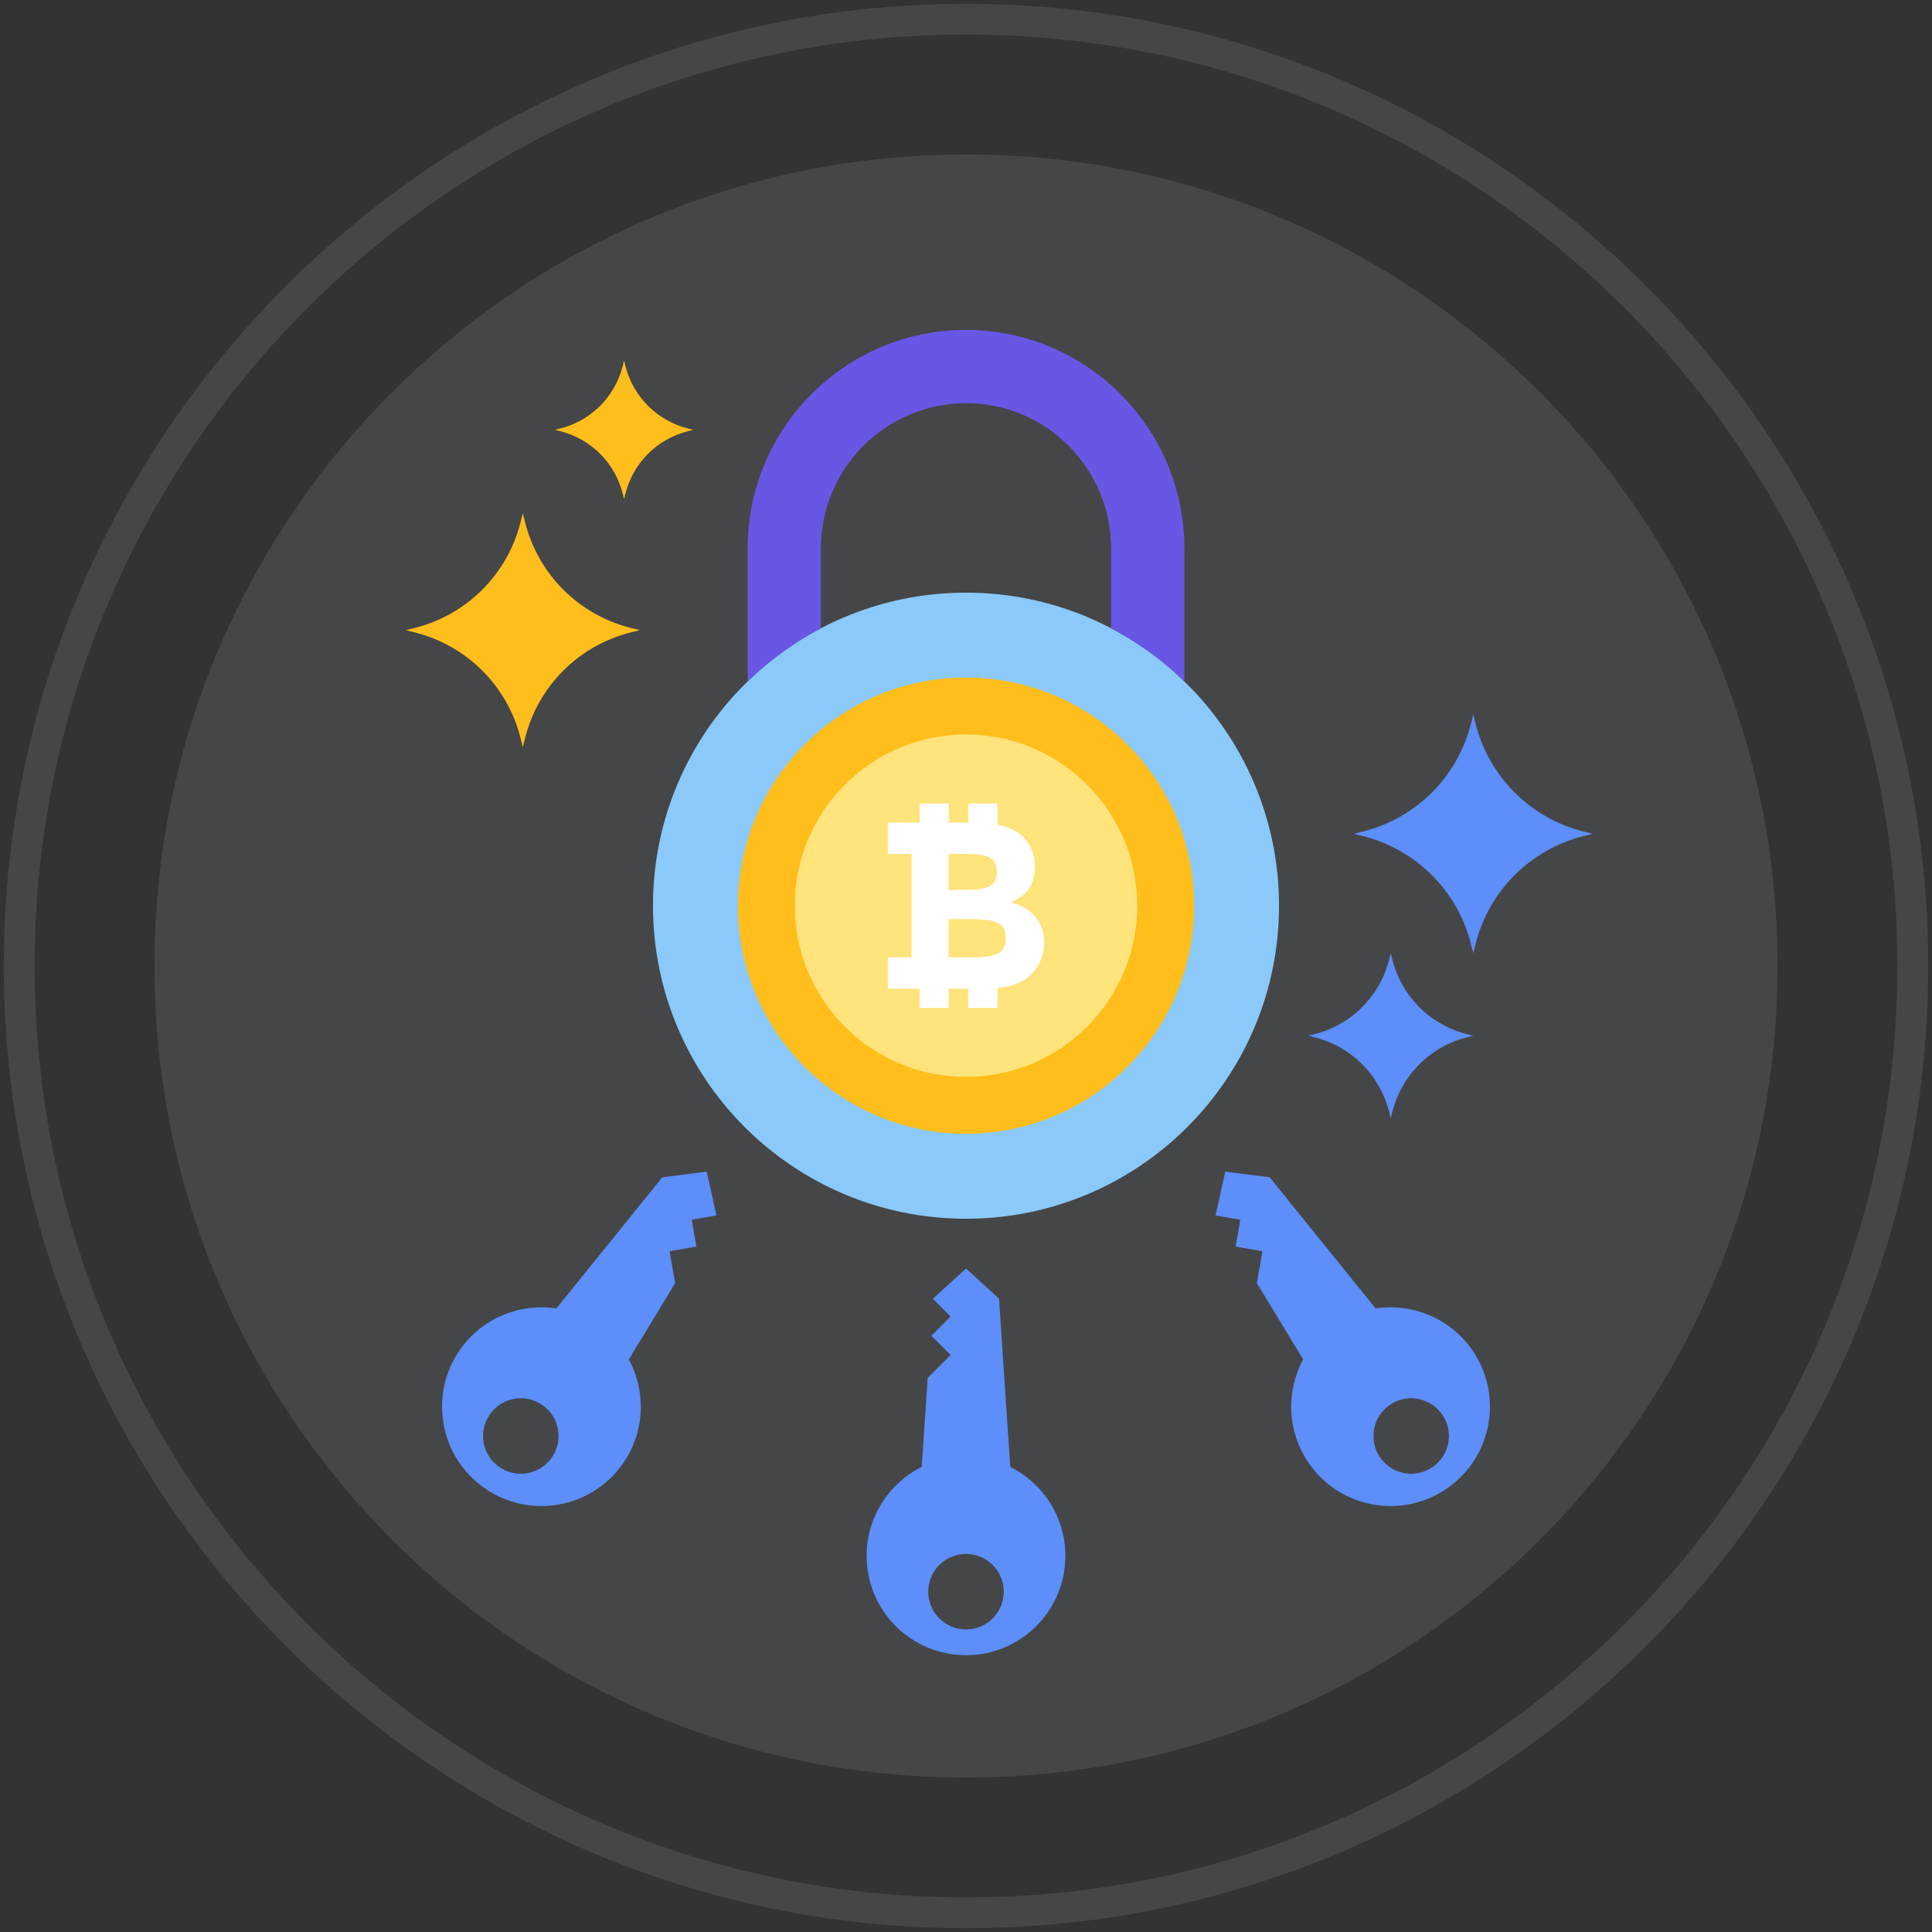 <svg width="50" height="50" viewBox="0 0 50 50" fill="none" xmlns="http://www.w3.org/2000/svg">
<rect x="0" y="0" width="50" height="50" fill="#333333" stroke="none"/>
<path d="M25 3.997C13.401 3.997 3.997 13.4 3.997 25C3.997 36.599 13.401 46.003 25 46.003C36.599 46.003 46.003 36.599 46.003 25C46.003 13.4 36.599 3.997 25 3.997Z" fill="#EDF3FC" fill-opacity="0.1"/>
<path d="M25 0.098C11.269 0.098 0.098 11.269 0.098 25C0.098 38.731 11.269 49.902 25 49.902C38.731 49.902 49.902 38.731 49.902 25C49.902 11.269 38.731 0.098 25 0.098ZM25 49.105C11.709 49.105 0.896 38.291 0.896 25C0.896 11.709 11.709 0.895 25 0.895C38.292 0.895 49.104 11.709 49.104 25C49.104 38.291 38.291 49.105 25 49.105Z" fill="#EDF3FC" fill-opacity="0.1"/>
<path d="M25 15.338C20.526 15.338 16.899 18.965 16.899 23.439C16.899 27.913 20.526 31.541 25 31.541C29.475 31.541 33.101 27.913 33.101 23.439C33.101 18.965 29.475 15.338 25 15.338Z" fill="#8AC9F9"/>
<path d="M25 8.538C21.884 8.538 19.349 11.073 19.349 14.188V17.637C19.911 17.089 20.55 16.625 21.245 16.261V14.189C21.245 12.119 22.93 10.434 25 10.434C27.07 10.434 28.755 12.119 28.755 14.189V16.261C29.45 16.625 30.089 17.088 30.651 17.636V14.189C30.651 11.073 28.116 8.538 25 8.538Z" fill="#6857E5"/>
<path d="M25 17.535C21.74 17.535 19.097 20.178 19.097 23.439C19.097 26.699 21.74 29.343 25 29.343C28.261 29.343 30.904 26.699 30.904 23.439C30.904 20.178 28.261 17.535 25 17.535Z" fill="#FFBE1B"/>
<path d="M25 19.008C22.553 19.008 20.569 20.991 20.569 23.439C20.569 25.886 22.553 27.87 25 27.87C27.448 27.87 29.431 25.886 29.431 23.439C29.431 20.991 27.448 19.008 25 19.008Z" fill="#FFE37B"/>
<path d="M26.787 23.716C26.629 23.533 26.417 23.413 26.15 23.356C26.224 23.323 26.275 23.299 26.304 23.285C26.332 23.271 26.384 23.235 26.457 23.177C26.675 23.013 26.784 22.762 26.784 22.427C26.784 22.148 26.688 21.898 26.495 21.677C26.388 21.557 26.229 21.463 26.018 21.394C25.952 21.373 25.885 21.355 25.817 21.342V20.795H25.063V21.289H24.556V20.795H23.802V21.289H22.977V22.101H23.591V24.776H22.977V25.588H23.802V26.083H24.556V25.588H25.063V26.083H25.817V25.569C26.227 25.526 26.528 25.4 26.716 25.189C26.921 24.959 27.023 24.695 27.023 24.395C27.023 24.124 26.944 23.898 26.787 23.716ZM24.551 22.101H25.013C25.296 22.101 25.496 22.132 25.615 22.193C25.734 22.254 25.794 22.381 25.794 22.572C25.794 22.762 25.729 22.886 25.6 22.943C25.47 23.001 25.272 23.029 25.006 23.029H24.551V22.101H24.551ZM25.827 24.675C25.69 24.743 25.484 24.776 25.209 24.776H24.551V23.786H25.117C25.437 23.786 25.669 23.818 25.815 23.881C25.96 23.945 26.033 24.076 26.033 24.275C26.033 24.473 25.964 24.607 25.827 24.675Z" fill="white"/>
<path d="M16.326 16.251C15.665 16.085 15.06 15.743 14.578 15.26C14.096 14.778 13.754 14.174 13.588 13.512L13.53 13.283L13.472 13.512C13.307 14.174 12.964 14.778 12.482 15.261C12 15.743 11.395 16.085 10.734 16.251L10.504 16.308L10.734 16.366C11.395 16.532 12 16.874 12.482 17.356C12.964 17.838 13.307 18.443 13.472 19.104L13.53 19.334L13.588 19.104C13.754 18.443 14.096 17.838 14.578 17.356C15.06 16.874 15.665 16.532 16.326 16.366L16.556 16.308L16.326 16.251ZM17.806 11.09C17.415 10.992 17.057 10.789 16.771 10.504C16.486 10.218 16.283 9.86 16.185 9.469L16.151 9.333L16.117 9.469C16.019 9.861 15.816 10.218 15.531 10.504C15.245 10.789 14.887 10.992 14.496 11.09L14.36 11.124L14.496 11.158C14.887 11.256 15.245 11.459 15.531 11.744C15.816 12.03 16.019 12.387 16.117 12.779L16.151 12.915L16.185 12.779C16.283 12.387 16.486 12.03 16.771 11.744C17.057 11.459 17.415 11.256 17.806 11.158L17.942 11.124L17.806 11.09Z" fill="#FFBE1B"/>
<path d="M37.966 26.764C37.499 26.647 37.072 26.405 36.732 26.065C36.392 25.724 36.15 25.298 36.033 24.831L35.992 24.669L35.952 24.831C35.835 25.298 35.593 25.724 35.252 26.065C34.912 26.405 34.486 26.647 34.019 26.764L33.857 26.804L34.019 26.845C34.486 26.962 34.912 27.203 35.253 27.544C35.593 27.884 35.835 28.311 35.952 28.777L35.992 28.94L36.033 28.777C36.15 28.311 36.392 27.884 36.732 27.544C37.072 27.204 37.499 26.962 37.966 26.845L38.128 26.804L37.966 26.764ZM40.983 21.52C40.307 21.351 39.69 21.001 39.198 20.509C38.706 20.016 38.356 19.399 38.187 18.724L38.128 18.489L38.069 18.724C37.9 19.4 37.55 20.017 37.058 20.509C36.565 21.002 35.948 21.351 35.272 21.52L35.039 21.579L35.272 21.638C35.948 21.807 36.565 22.157 37.058 22.649C37.55 23.141 37.9 23.758 38.069 24.434L38.128 24.669L38.187 24.434C38.356 23.758 38.705 23.142 39.198 22.649C39.69 22.157 40.307 21.808 40.983 21.638L41.218 21.579L40.983 21.52Z" fill="#5D8EF9"/>
<path d="M26.146 37.963L25.855 33.61L25 32.829L24.145 33.61L24.144 33.615L24.601 34.071L24.103 34.569L24.601 35.067L24.008 35.66L23.854 37.963C23.009 38.385 22.428 39.257 22.428 40.265C22.428 41.686 23.58 42.837 25 42.837C26.42 42.837 27.572 41.686 27.572 40.265C27.572 39.257 26.991 38.385 26.146 37.963ZM25 42.17C24.461 42.17 24.023 41.732 24.023 41.193C24.023 40.654 24.461 40.216 25 40.216C25.539 40.216 25.977 40.654 25.977 41.193C25.977 41.732 25.539 42.17 25 42.17ZM38.092 34.925C37.511 34.101 36.535 33.721 35.601 33.862L32.859 30.468L31.71 30.322L31.46 31.452L31.462 31.457L32.098 31.567L31.977 32.261L32.671 32.382L32.527 33.208L33.726 35.181C33.277 36.012 33.304 37.059 33.884 37.884C34.701 39.046 36.305 39.325 37.467 38.508C38.629 37.691 38.908 36.087 38.092 34.925ZM37.083 37.962C36.642 38.273 36.033 38.166 35.723 37.725C35.412 37.284 35.519 36.675 35.96 36.365C36.401 36.054 37.01 36.161 37.32 36.602C37.631 37.043 37.524 37.652 37.083 37.962ZM18.54 31.452L18.29 30.322L17.141 30.468L14.399 33.862C13.465 33.721 12.489 34.1 11.909 34.925C11.092 36.087 11.371 37.691 12.533 38.508C13.695 39.325 15.299 39.046 16.116 37.884C16.696 37.059 16.723 36.012 16.274 35.181L17.473 33.208L17.329 32.382L18.023 32.261L17.902 31.567L18.538 31.456L18.54 31.452ZM14.277 37.725C13.967 38.167 13.358 38.273 12.917 37.962C12.476 37.652 12.369 37.043 12.68 36.602C12.99 36.161 13.599 36.054 14.04 36.365C14.482 36.675 14.588 37.284 14.277 37.725Z" fill="#5D8EF9"/>
</svg>
